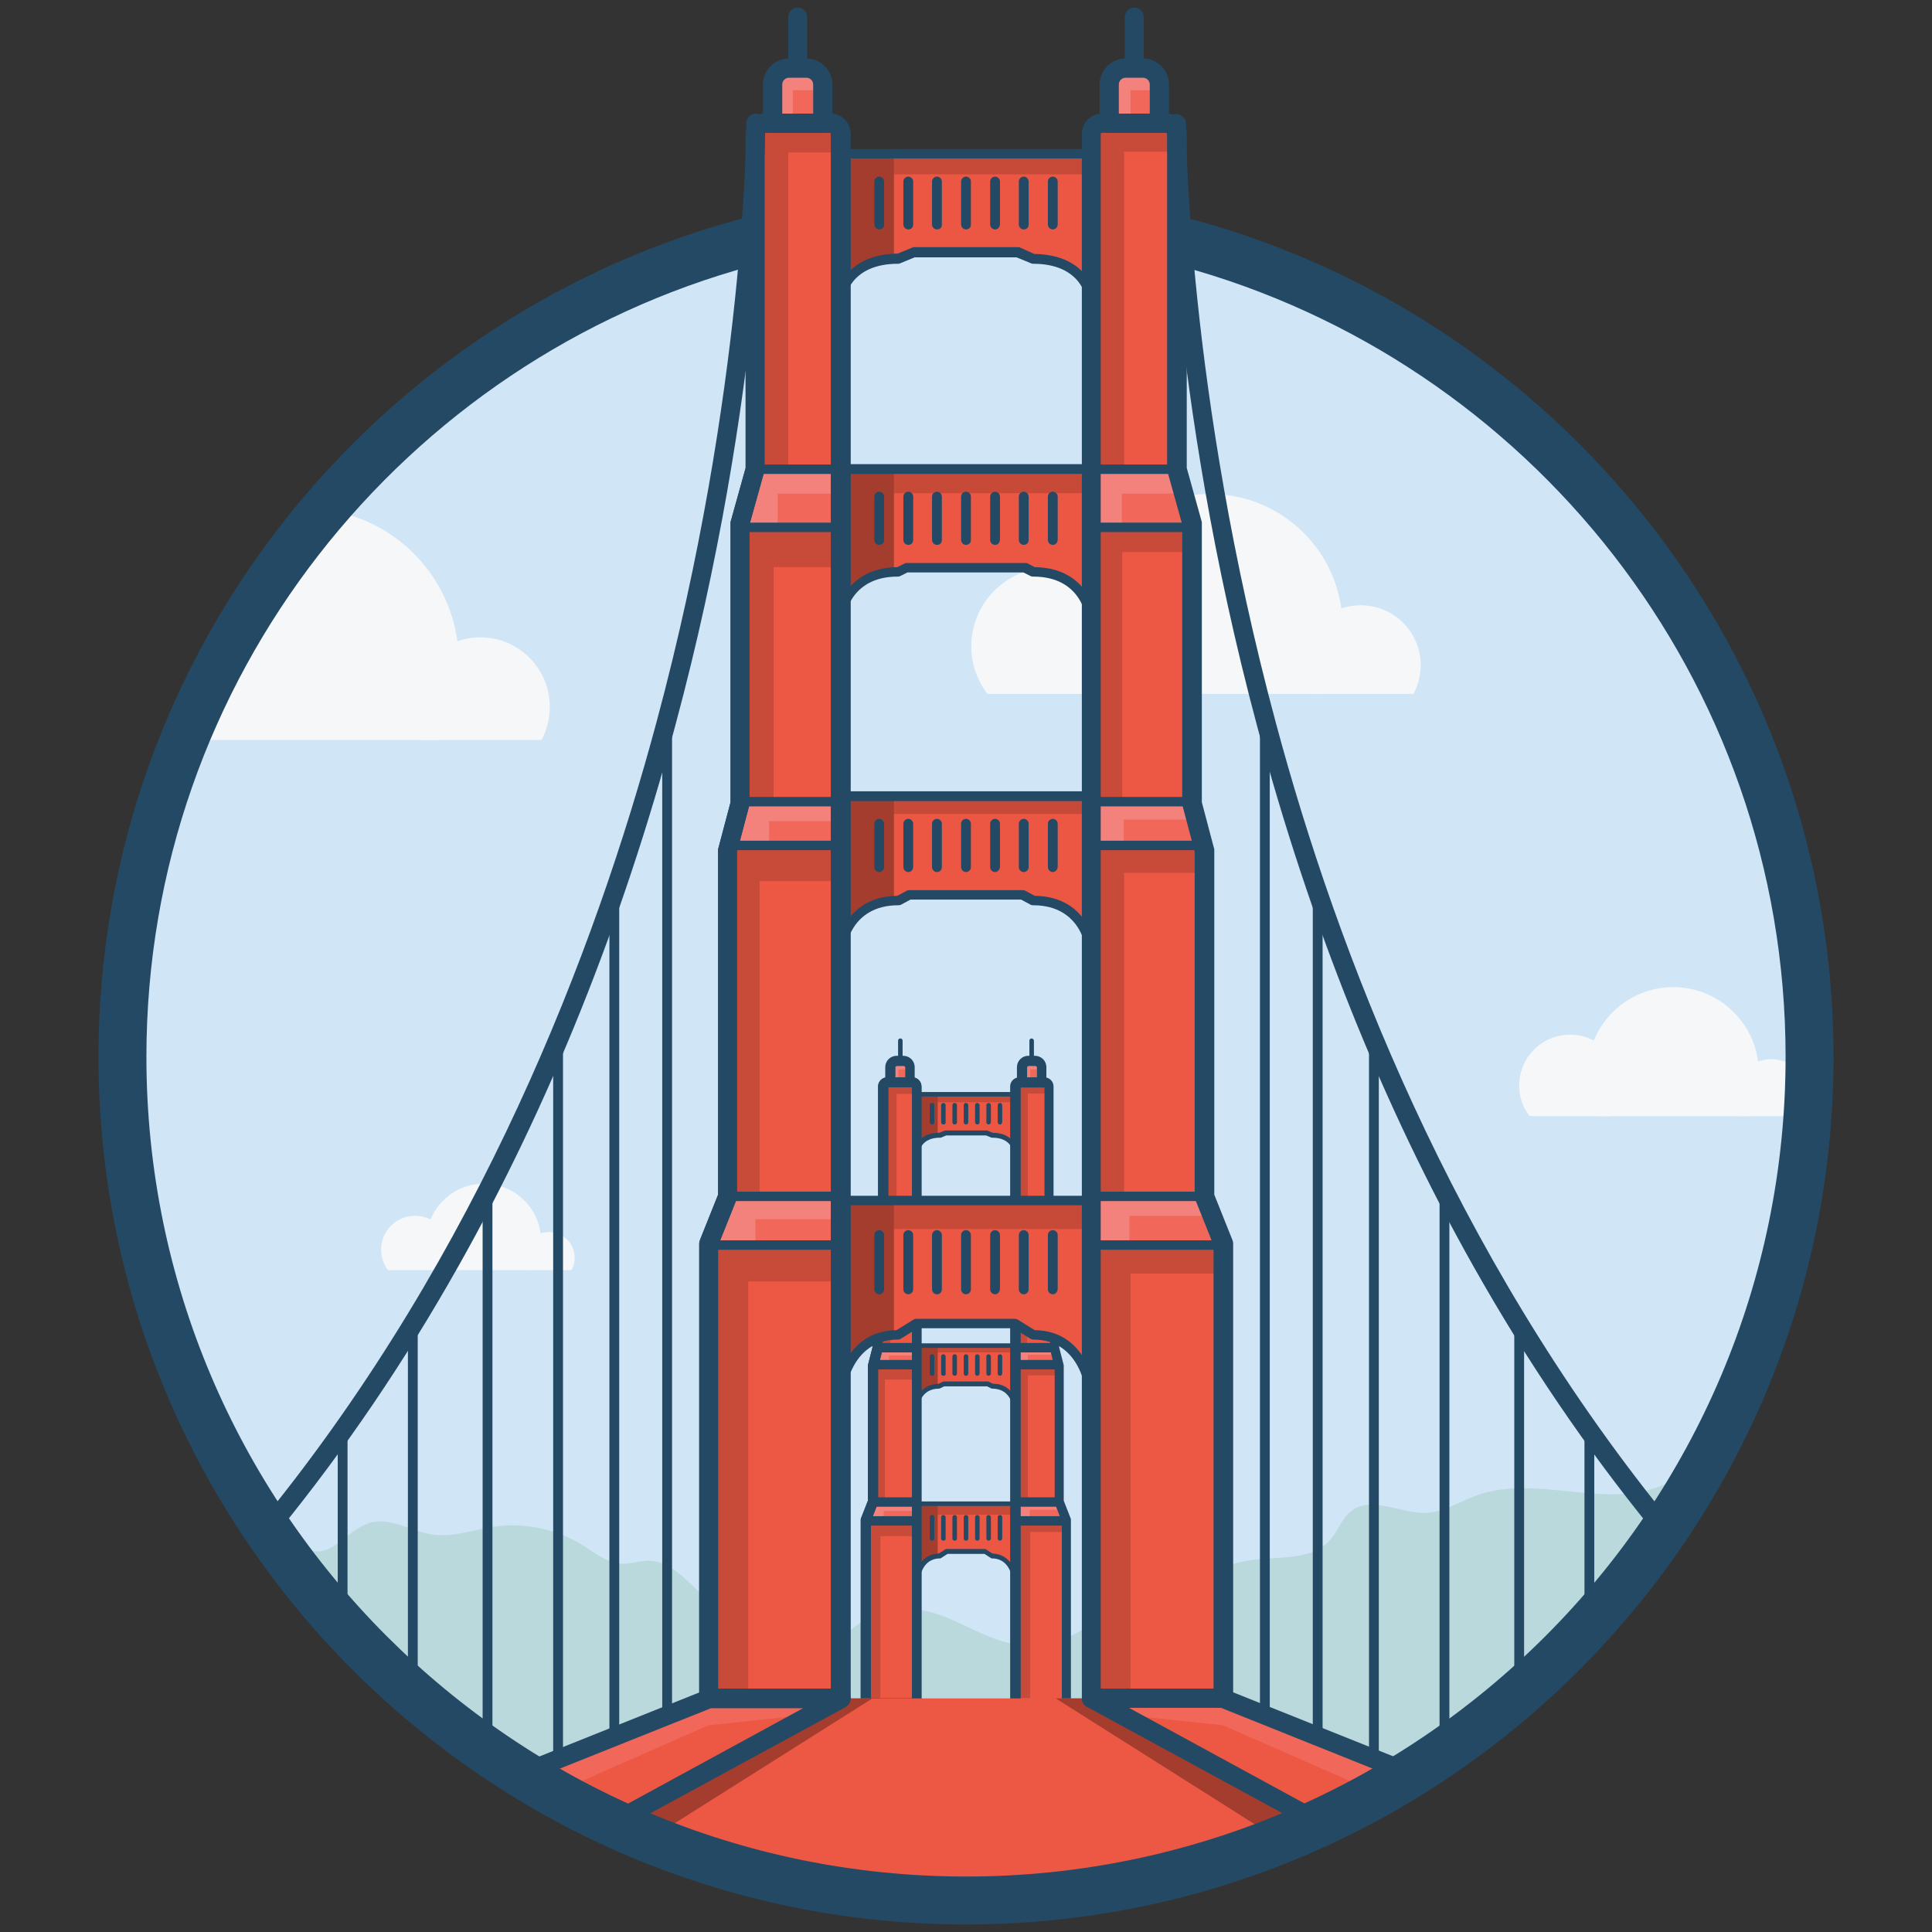 <?xml version="1.0" ?><!DOCTYPE svg  PUBLIC '-//W3C//DTD SVG 1.1//EN'  'http://www.w3.org/Graphics/SVG/1.1/DTD/svg11.dtd'><svg enable-background="new 0 0 512 512" id="Layer_1" version="1.1" viewBox="0 0 512 512" xml:space="preserve" xmlns="http://www.w3.org/2000/svg" xmlns:xlink="http://www.w3.org/1999/xlink"><rect x="0" y="0" width="512" height="512" fill="#333333" stroke="none"/><g><g><g><circle cx="256" cy="280.1" fill="#D0E5F6" r="223.5"/></g></g><g><path d="M46.6,196.1h4.6c3.1-4.1,4.9-9.1,4.9-14.6c0-0.2,0-0.3,0-0.5C53.3,186.2,50.2,191.3,46.6,196.1z" fill="#F5F7F9"/><path d="M82.4,134.8C74.5,144,68.7,156,63,167.6c-4.8,9.9-9.8,19.7-16.3,28.5h69.3c3.6-6.1,5.6-13.1,5.6-20.6    C121.6,153.5,104.2,135.6,82.4,134.8z" fill="#F5F7F9"/><path d="M143.5,196.1c1.4-2.6,2.2-5.6,2.2-8.8c0-10.1-8.2-18.4-18.4-18.4c-10.1,0-18.4,8.2-18.4,18.4    c0,3.2,0.8,6.2,2.2,8.8H143.5z" fill="#F5F7F9"/></g><g><path d="M294.9,183.9c2.7-3.5,4.3-7.9,4.3-12.6c0-11.5-9.3-20.9-20.9-20.9c-11.5,0-20.9,9.3-20.9,20.9    c0,4.7,1.6,9.1,4.3,12.6H294.9z" fill="#F5F7F9"/><path d="M350.9,183.9c3.1-5.2,4.9-11.3,4.9-17.8c0-19.5-15.8-35.2-35.2-35.2c-19.5,0-35.2,15.8-35.2,35.2    c0,6.5,1.8,12.6,4.9,17.8H350.9z" fill="#F5F7F9"/><path d="M374.6,183.9c1.2-2.3,1.9-4.9,1.9-7.6c0-8.8-7.1-15.9-15.9-15.9c-8.8,0-15.9,7.1-15.9,15.9    c0,2.8,0.7,5.4,1.9,7.6H374.6z" fill="#F5F7F9"/></g><g><path d="M426.8,295.8c1.7-2.3,2.8-5.1,2.8-8.1c0-7.4-6-13.5-13.5-13.5s-13.5,6-13.5,13.5c0,3.1,1,5.9,2.8,8.1    H426.8z" fill="#F5F7F9"/><path d="M463,295.8c2-3.4,3.1-7.3,3.1-11.5c0-12.6-10.2-22.7-22.7-22.7s-22.7,10.2-22.7,22.7    c0,4.2,1.1,8.1,3.1,11.5H463z" fill="#F5F7F9"/><path d="M478.3,295.8c0.8-1.5,1.3-3.1,1.3-4.9c0-5.7-4.6-10.2-10.2-10.2c-5.7,0-10.2,4.6-10.2,10.2    c0,1.8,0.5,3.5,1.3,4.9H478.3z" fill="#F5F7F9"/></g><g><path d="M117.2,336.6c1.1-1.5,1.8-3.4,1.8-5.4c0-5-4-9-9-9c-5,0-9,4-9,9c0,2,0.7,3.9,1.8,5.4H117.2z" fill="#F5F7F9"/><path d="M141.3,336.6c1.3-2.3,2.1-4.9,2.1-7.7c0-8.4-6.8-15.2-15.2-15.2s-15.2,6.8-15.2,15.2    c0,2.8,0.8,5.4,2.1,7.7H141.3z" fill="#F5F7F9"/><path d="M151.5,336.6c0.5-1,0.8-2.1,0.8-3.3c0-3.8-3.1-6.8-6.8-6.8c-3.8,0-6.8,3.1-6.8,6.8c0,1.2,0.3,2.3,0.8,3.3    H151.5z" fill="#F5F7F9"/></g><path d="M76.8,407.7c2,1.4,4,3.1,6.4,3.4c5.6,0.7,9.3-5.9,14.7-7.5c5.6-1.7,11.1,2.3,16.9,3.1   c5.4,0.7,10.7-1.3,16-2.1c8.2-1.2,16.8,0.6,23.8,5c3.2,2,6.4,4.7,10.2,4.8c2.4,0.1,4.7-0.8,7.1-0.8c5.4,0.1,9.5,4.6,13.4,8.3   c8.3,8,19,13.5,30.3,15.7c1.2,0.2,2.4,0.4,3.5,0.1c1.8-0.5,2.9-2.1,4.1-3.5c5-5.7,12.9-8.6,20.4-7.6c8.9,1.3,16.4,7.6,25.2,9.1   c9.1,1.5,18.5-2.6,25.1-9.2c1.4-1.4,2.9-3.1,4.8-3.7c3.3-1,6.6,1.3,10,1.5c6.3,0.3,10.6-6.2,16.2-9c8.7-4.3,21.3,0.1,27.7-7.3   c2-2.3,3-5.6,5.4-7.5c5.5-4.3,13.3,0.8,20.2,0.4c4.6-0.3,8.7-3,13.1-4.6c16-5.8,34.9,4.2,50.2-3.1c2.4,3.3,0.3,7.9-2,11.4   c-13.5,20.4-32,36.8-50.2,53.1c-10.7,9.5-21.6,19.2-34.4,25.6c-18.7,9.5-40.2,11.5-61.1,13.4c-12.8,1.1-25.6,2.3-38.3,3.4   c-13.8,1.2-27.8,2.5-41.5,0c-11.9-2.1-23.1-7-34.2-11.9C141.7,470.9,103,450.1,78.3,416L76.8,407.7z" fill="#BAD9DD"/><g><path d="M280.7,398.1v-35.9l-1.3-4.9v-29l-1.6-5.6v-34.8c0-0.6-0.5-1.1-1.1-1.1h-6.7c-0.6,0-1.1,0.5-1.1,1.1v34.8    v33.9v40.7v52.8h8.9h1.6h1.3h1.9v-47.2L280.7,398.1z" fill="#EC5844"/></g><g opacity="0.5"><g><path d="M281.4,399.7h-9v-35.2h8.4v-2.3l-0.6-2.3h-8v-28.6h7.3v-3l-1-3.5h-6.1v-35h5.5v-1.9     c0-0.6-0.5-1.1-1.1-1.1h-6.7c-0.6,0-1.1,0.5-1.1,1.1v162.1h4v-44h9.6v-3.1L281.4,399.7z" fill="#A43D2D"/></g></g><g><path d="M243,290v10.1v0.1v4.9c0,0,0.4-4.2,6-4.2l1.6-0.7h10.8l1.6,0.7c5.6,0,6,4.2,6,4.2v-4.9v-0.1V290H243z" fill="#EB5743"/></g><g><path d="M243,398.5v12.7v7.5c0,0,0.4-6.3,6-6.3l1.9-1.2h10.2l1.9,1.2c5.6,0,6,6.3,6,6.3v-7.5v-12.7H243z" fill="#EB5743"/></g><g><path d="M243,322.7v9.7v0.5v5.3c0,0,0.4-4.9,6-4.9l0.9-0.4h12.2l0.9,0.4c5.6,0,6,4.9,6,4.9v-5.3v-0.5v-9.7H243z" fill="#EB5743"/></g><g><path d="M243,356.6v9.8v0.4v5.9c0,0,0.4-5.3,6-5.3l1.1-0.6h11.7l1.1,0.6c5.6,0,6,5.3,6,5.3v-5.9v-0.4v-9.8H243z" fill="#EB5743"/></g><g opacity="0.5"><g><rect fill="#A43D2D" height="2.1" width="26" x="243" y="290"/></g></g><g opacity="0.5"><g><rect fill="#A43D2D" height="2.9" width="26" x="243" y="398.5"/></g></g><g opacity="0.5"><g><rect fill="#A43D2D" height="2.5" width="26" x="243" y="322.7"/></g></g><g opacity="0.5"><g><rect fill="#A43D2D" height="1.8" width="26" x="243" y="356.6"/></g></g><g><path d="M248.5,290H243v15.1c0,0,0.4-4,5.5-4.2V290z" fill="#A43D2D"/></g><g><path d="M248.5,398.5H243v20.2c0,0,0.4-5.9,5.5-6.3V398.5z" fill="#A43D2D"/></g><g><path d="M248.5,322.7H243v15.6c0,0,0.4-4.6,5.5-4.9V322.7z" fill="#A43D2D"/></g><g><path d="M248.5,356.6H243v16.1c0,0,0.4-5,5.5-5.3V356.6z" fill="#A43D2D"/></g><g><path d="M241.9,286.8h-6.7c-0.6,0-1.1,0.5-1.1,1.1v34.8l-1.6,5.6v29l-1.3,4.9v35.9l-1.9,4.9v47.2h1.9h1.3h1.6h8.9    v-52.8v-40.7v-33.9v-34.8C243,287.3,242.5,286.8,241.9,286.8z" fill="#EC5844"/></g><g opacity="0.5"><g><path d="M243,332.9v-7.5h-5.4v-35.5h5.4v-1.9c0-0.6-0.5-1.1-1.1-1.1h-6.7c-0.6,0-1.1,0.5-1.1,1.1v34.8l-1.6,5.6     v29l-1.3,4.9v35.9l-1.9,4.9v47.2h4v-43.2h9.6v-6.6h-8.4v-34.9h8.4v-6.3h-6.9v-26.3H243z" fill="#A43D2D"/></g></g><g><polygon fill="#F1685A" points="231.3,397.9 231.3,398.1 229.4,402.9 229.4,403.1 243,403.1 243,397.9   "/></g><g><polygon fill="#F1685A" points="234.1,322.4 234.1,322.7 232.6,328.3 232.6,328.8 243,328.8 243,322.4   "/></g><g><polygon fill="#F1685A" points="232.6,357.3 232.6,357.3 231.4,361.9 243,361.9 243,357.3   "/></g><g><polygon fill="#F3827C" points="234.2,400.4 243,400.4 243,397.9 231.3,397.9 231.3,398.1 229.4,402.9 229.4,403.1 234.2,403.1       "/></g><g><polygon fill="#F3827C" points="236.5,325.2 243,325.2 243,322.4 234.1,322.4 234.1,322.7 232.6,328.3 232.6,328.8 236.5,328.8       "/></g><g><polygon fill="#F3827C" points="235.6,359.2 243,359.2 243,357.3 232.6,357.3 232.6,357.3 231.4,361.9 235.6,361.9   "/></g><g><polygon fill="#F1685A" points="277.9,322.7 277.9,322.5 269,322.5 269,328.6 279.4,328.6 279.4,328.3   "/></g><g><polygon fill="#F1685A" points="279.4,357.2 269,357.2 269,361.9 280.6,361.9 279.4,357.3   "/></g><g><polygon fill="#F1685A" points="280.7,398.1 269,398.1 269,403.4 282.6,403.4 282.6,402.9   "/></g><g><polygon fill="#F3827C" points="272.2,325.2 278.6,325.2 277.9,322.7 277.9,322.5 269,322.5 269,328.6 272.2,328.6   "/></g><g><polygon fill="#F3827C" points="272.4,359 279.9,359 279.4,357.3 279.4,357.2 269,357.2 269,361.9 272.4,361.9   "/></g><g><polygon fill="#F3827C" points="272.9,400.1 281.5,400.1 280.7,398.1 269,398.1 269,403.4 272.9,403.4   "/></g><g><g><g><path d="M239.5,281.1h-1.8c-0.9,0-1.7,0.8-1.7,1.7v4h5.3v-4C241.2,281.9,240.4,281.1,239.5,281.1z" fill="#F1685A"/></g></g><g><g><path d="M274.3,281.1h-1.8c-0.9,0-1.7,0.8-1.7,1.7v4h5.3v-4C276.1,281.9,275.3,281.1,274.3,281.1z" fill="#F1685A"/></g></g></g><g><g><g><path d="M238.1,283.4h3.1v-0.6c0-0.9-0.8-1.7-1.7-1.7h-1.8c-0.9,0-1.7,0.8-1.7,1.7v4h2.1V283.4z" fill="#F3827C"/></g></g><g><g><path d="M273,283.4h3v-0.6c0-0.9-0.8-1.7-1.7-1.7h-1.8c-0.9,0-1.7,0.8-1.7,1.7v4h2.2V283.4z" fill="#F3827C"/></g></g></g><g><path d="M238.6,281.7c-0.4,0-0.6-0.3-0.6-0.6v-5.3c0-0.4,0.3-0.6,0.6-0.6c0.4,0,0.6,0.3,0.6,0.6v5.3    C239.2,281.5,238.9,281.7,238.6,281.7z" fill="#244964"/></g><g><path d="M273.4,281.7c-0.4,0-0.6-0.3-0.6-0.6v-5.3c0-0.4,0.3-0.6,0.6-0.6s0.6,0.3,0.6,0.6v5.3    C274.1,281.5,273.8,281.7,273.4,281.7z" fill="#244964"/></g><g><path d="M269,305.7c-0.3,0-0.6-0.2-0.6-0.6c0-0.1-0.5-3.6-5.4-3.6c-0.1,0-0.2,0-0.2,0l-1.5-0.6h-10.5l-1.5,0.6    c-0.1,0-0.2,0-0.2,0c-4.9,0-5.4,3.5-5.4,3.6c0,0.3-0.3,0.6-0.7,0.6c-0.3,0-0.6-0.3-0.6-0.6V290c0-0.4,0.3-0.6,0.6-0.6h26    c0.4,0,0.6,0.3,0.6,0.6v15.1C269.6,305.4,269.4,305.7,269,305.7C269,305.7,269,305.7,269,305.7z M243.6,290.6v11.7    c0.9-1.1,2.5-2.1,5.3-2.1l1.5-0.6c0.1,0,0.2,0,0.2,0h10.8c0.1,0,0.2,0,0.2,0l1.5,0.6c2.7,0,4.3,1,5.2,2.1v-11.7H243.6z" fill="#244964"/></g><g><path d="M243,419.3C243,419.3,243,419.3,243,419.3c-0.4,0-0.6-0.3-0.6-0.6v-20.2c0-0.4,0.3-0.6,0.6-0.6h26    c0.4,0,0.6,0.3,0.6,0.6v20.2c0,0.3-0.3,0.6-0.6,0.6c-0.3,0-0.6-0.2-0.7-0.6c0-0.2-0.5-5.7-5.4-5.7c-0.1,0-0.2,0-0.3-0.1l-1.7-1.1    h-9.8l-1.7,1.1c-0.1,0.1-0.2,0.1-0.3,0.1c-4.9,0-5.4,5.5-5.4,5.7C243.6,419.1,243.3,419.3,243,419.3z M243.6,399.1v15.6    c1-1.6,2.6-2.9,5.2-3l1.7-1.1c0.1-0.1,0.2-0.1,0.3-0.1h10.2c0.1,0,0.2,0,0.3,0.1l1.7,1.1c2.6,0.1,4.2,1.4,5.2,3v-15.6H243.6z" fill="#244964"/></g><g><path d="M269,338.9c-0.3,0-0.6-0.2-0.6-0.6c0-0.2-0.5-4.3-5.4-4.3c-0.1,0-0.2,0-0.3-0.1l-0.7-0.4H250l-0.7,0.4    c-0.1,0-0.2,0.1-0.3,0.1c-4.9,0-5.4,4.2-5.4,4.3c0,0.3-0.3,0.6-0.7,0.6c-0.3,0-0.6-0.3-0.6-0.6v-15.6c0-0.4,0.3-0.6,0.6-0.6h26    c0.4,0,0.6,0.3,0.6,0.6v15.6C269.6,338.6,269.4,338.9,269,338.9C269,338.9,269,338.9,269,338.9z M243.6,323.3v11.8    c0.9-1.2,2.5-2.4,5.2-2.4l0.7-0.4c0.1,0,0.2-0.1,0.3-0.1h12.2c0.1,0,0.2,0,0.3,0.1l0.7,0.4c2.7,0,4.3,1.2,5.2,2.4v-11.8H243.6z" fill="#244964"/></g><g><path d="M243,373.3C243,373.3,243,373.3,243,373.3c-0.4,0-0.6-0.3-0.6-0.6v-16.1c0-0.4,0.3-0.6,0.6-0.6h26    c0.4,0,0.6,0.3,0.6,0.6v16.1c0,0.3-0.3,0.6-0.6,0.6c-0.4,0-0.6-0.2-0.7-0.6c0-0.2-0.5-4.7-5.4-4.7c-0.1,0-0.2,0-0.3-0.1l-1-0.5    h-11.4l-1,0.5c-0.1,0-0.2,0.1-0.3,0.1c-4.9,0-5.4,4.5-5.4,4.7C243.6,373.1,243.3,373.3,243,373.3z M243.6,357.2v12.1    c0.9-1.3,2.5-2.5,5.2-2.6l1-0.5c0.1,0,0.2-0.1,0.3-0.1h11.7c0.1,0,0.2,0,0.3,0.1l1,0.5c2.7,0,4.3,1.2,5.2,2.6v-12.1H243.6z" fill="#244964"/></g><g><g><path d="M243,451.3h-13.6c-0.7,0-1.3-0.6-1.3-1.3v-47.2c0-0.2,0-0.3,0.1-0.5l1.8-4.6v-35.6c0-0.1,0-0.2,0-0.3     l1.2-4.7v-28.9c0-0.1,0-0.2,0-0.3l1.5-5.4v-34.6c0-1.3,1.1-2.4,2.4-2.4h6.7c1.3,0,2.4,1.1,2.4,2.4v162.1     C244.3,450.8,243.7,451.3,243,451.3z M230.6,450.1h11.1v-162h-6.3v34.6c0,0.1,0,0.2,0,0.3l-1.5,5.4v28.9c0,0.1,0,0.2,0,0.3     l-1.2,4.7v35.7c0,0.2,0,0.3-0.1,0.5l-1.8,4.6V450.1z" fill="#244964"/></g><g><path d="M282.6,451.3H269c-0.7,0-1.3-0.6-1.3-1.3V287.9c0-1.3,1.1-2.4,2.4-2.4h6.7c1.3,0,2.4,1.1,2.4,2.4v34.6     l1.5,5.4c0,0.1,0,0.2,0,0.3v28.9l1.2,4.7c0,0.1,0,0.2,0,0.3v35.6l1.8,4.6c0.1,0.2,0.1,0.3,0.1,0.5v47.2     C283.9,450.8,283.3,451.3,282.6,451.3z M270.3,450.1h11.1v-46.9l-1.8-4.6c-0.1-0.2-0.1-0.3-0.1-0.5v-35.7l-1.2-4.7     c0-0.1,0-0.2,0-0.3v-28.9l-1.5-5.4c0-0.1,0-0.2,0-0.3v-34.6h-6.3V450.1z" fill="#244964"/></g></g><g><path d="M243,451.3h-13.6c-0.7,0-1.3-0.6-1.3-1.3v-47.2c0-0.2,0-0.3,0.1-0.5l1.8-4.6v-35.6c0-0.1,0-0.2,0-0.3    l1.2-4.7v-28.9c0-0.1,0-0.2,0-0.3l1.5-5.4v-34.6c0-1.3,1.1-2.4,2.4-2.4h6.7c1.3,0,2.4,1.1,2.4,2.4v162.1    C244.3,450.8,243.7,451.3,243,451.3z M230.6,450.1h11.1v-162h-6.3v34.6c0,0.1,0,0.2,0,0.3l-1.5,5.4v28.9c0,0.1,0,0.2,0,0.3    l-1.2,4.7v35.7c0,0.2,0,0.3-0.1,0.5l-1.8,4.6V450.1z" fill="#244964"/></g><g><g><path d="M241.2,288.1h-5.3c-0.7,0-1.3-0.6-1.3-1.3v-4c0-1.6,1.3-3,3-3h1.8c1.6,0,3,1.3,3,3v4     C242.5,287.5,241.9,288.1,241.2,288.1z M237.2,285.6h2.7v-2.7c0-0.2-0.2-0.4-0.4-0.4h-1.8c-0.2,0-0.4,0.2-0.4,0.4V285.6z" fill="#244964"/></g><g><path d="M276.1,288.1h-5.3c-0.7,0-1.3-0.6-1.3-1.3v-4c0-1.6,1.3-3,3-3h1.8c1.6,0,3,1.3,3,3v4     C277.3,287.5,276.8,288.1,276.1,288.1z M272.1,285.6h2.7v-2.7c0-0.2-0.2-0.4-0.4-0.4h-1.8c-0.2,0-0.4,0.2-0.4,0.4V285.6z" fill="#244964"/></g></g><g><g><path d="M247,298c-0.4,0-0.6-0.3-0.6-0.6v-4.5c0-0.4,0.3-0.6,0.6-0.6c0.4,0,0.6,0.3,0.6,0.6v4.5     C247.7,297.7,247.4,298,247,298z" fill="#244964"/></g><g><path d="M250,298c-0.4,0-0.6-0.3-0.6-0.6v-4.5c0-0.4,0.3-0.6,0.6-0.6c0.4,0,0.6,0.3,0.6,0.6v4.5     C250.7,297.7,250.4,298,250,298z" fill="#244964"/></g><g><path d="M253,298c-0.4,0-0.6-0.3-0.6-0.6v-4.5c0-0.4,0.3-0.6,0.6-0.6c0.4,0,0.6,0.3,0.6,0.6v4.5     C253.6,297.7,253.4,298,253,298z" fill="#244964"/></g><g><path d="M256,298c-0.4,0-0.6-0.3-0.6-0.6v-4.5c0-0.4,0.3-0.6,0.6-0.6c0.4,0,0.6,0.3,0.6,0.6v4.5     C256.6,297.7,256.4,298,256,298z" fill="#244964"/></g><g><path d="M259,298c-0.4,0-0.6-0.3-0.6-0.6v-4.5c0-0.4,0.3-0.6,0.6-0.6s0.6,0.3,0.6,0.6v4.5     C259.6,297.7,259.3,298,259,298z" fill="#244964"/></g><g><path d="M262,298c-0.4,0-0.6-0.3-0.6-0.6v-4.5c0-0.4,0.3-0.6,0.6-0.6s0.6,0.3,0.6,0.6v4.5     C262.6,297.7,262.3,298,262,298z" fill="#244964"/></g><g><path d="M265,298c-0.4,0-0.6-0.3-0.6-0.6v-4.5c0-0.4,0.3-0.6,0.6-0.6c0.4,0,0.6,0.3,0.6,0.6v4.5     C265.6,297.7,265.3,298,265,298z" fill="#244964"/></g><g><path d="M247,330.7c-0.4,0-0.6-0.3-0.6-0.6v-4.5c0-0.4,0.3-0.6,0.6-0.6c0.4,0,0.6,0.3,0.6,0.6v4.5     C247.7,330.4,247.4,330.7,247,330.7z" fill="#244964"/></g><g><path d="M250,330.7c-0.4,0-0.6-0.3-0.6-0.6v-4.5c0-0.4,0.3-0.6,0.6-0.6c0.4,0,0.6,0.3,0.6,0.6v4.5     C250.7,330.4,250.4,330.7,250,330.7z" fill="#244964"/></g><g><path d="M253,330.7c-0.4,0-0.6-0.3-0.6-0.6v-4.5c0-0.4,0.3-0.6,0.6-0.6c0.4,0,0.6,0.3,0.6,0.6v4.5     C253.6,330.4,253.4,330.7,253,330.7z" fill="#244964"/></g><g><path d="M256,330.7c-0.4,0-0.6-0.3-0.6-0.6v-4.5c0-0.4,0.3-0.6,0.6-0.6c0.4,0,0.6,0.3,0.6,0.6v4.5     C256.6,330.4,256.4,330.7,256,330.7z" fill="#244964"/></g><g><path d="M259,330.7c-0.4,0-0.6-0.3-0.6-0.6v-4.5c0-0.4,0.3-0.6,0.6-0.6s0.6,0.3,0.6,0.6v4.5     C259.6,330.4,259.3,330.7,259,330.7z" fill="#244964"/></g><g><path d="M262,330.7c-0.4,0-0.6-0.3-0.6-0.6v-4.5c0-0.4,0.3-0.6,0.6-0.6s0.6,0.3,0.6,0.6v4.5     C262.6,330.4,262.3,330.7,262,330.7z" fill="#244964"/></g><g><path d="M265,330.7c-0.4,0-0.6-0.3-0.6-0.6v-4.5c0-0.4,0.3-0.6,0.6-0.6c0.4,0,0.6,0.3,0.6,0.6v4.5     C265.6,330.4,265.3,330.7,265,330.7z" fill="#244964"/></g><g><path d="M247,364.6c-0.4,0-0.6-0.3-0.6-0.6v-4.5c0-0.4,0.3-0.6,0.6-0.6c0.4,0,0.6,0.3,0.6,0.6v4.5     C247.7,364.3,247.4,364.6,247,364.6z" fill="#244964"/></g><g><path d="M250,364.6c-0.4,0-0.6-0.3-0.6-0.6v-4.5c0-0.4,0.3-0.6,0.6-0.6c0.4,0,0.6,0.3,0.6,0.6v4.5     C250.7,364.3,250.4,364.6,250,364.6z" fill="#244964"/></g><g><path d="M253,364.6c-0.4,0-0.6-0.3-0.6-0.6v-4.5c0-0.4,0.3-0.6,0.6-0.6c0.4,0,0.6,0.3,0.6,0.6v4.5     C253.6,364.3,253.4,364.6,253,364.6z" fill="#244964"/></g><g><path d="M256,364.6c-0.4,0-0.6-0.3-0.6-0.6v-4.5c0-0.4,0.3-0.6,0.6-0.6c0.4,0,0.6,0.3,0.6,0.6v4.5     C256.6,364.3,256.4,364.6,256,364.6z" fill="#244964"/></g><g><path d="M259,364.6c-0.4,0-0.6-0.3-0.6-0.6v-4.5c0-0.4,0.3-0.6,0.6-0.6s0.6,0.3,0.6,0.6v4.5     C259.6,364.3,259.3,364.6,259,364.6z" fill="#244964"/></g><g><path d="M262,364.6c-0.4,0-0.6-0.3-0.6-0.6v-4.5c0-0.4,0.3-0.6,0.6-0.6s0.6,0.3,0.6,0.6v4.5     C262.6,364.3,262.3,364.6,262,364.6z" fill="#244964"/></g><g><path d="M265,364.6c-0.4,0-0.6-0.3-0.6-0.6v-4.5c0-0.4,0.3-0.6,0.6-0.6c0.4,0,0.6,0.3,0.6,0.6v4.5     C265.6,364.3,265.3,364.6,265,364.6z" fill="#244964"/></g><g><path d="M247,408.3c-0.4,0-0.6-0.3-0.6-0.6v-5.6c0-0.4,0.3-0.6,0.6-0.6c0.4,0,0.6,0.3,0.6,0.6v5.6     C247.7,408,247.4,408.3,247,408.3z" fill="#244964"/></g><g><path d="M250,408.3c-0.4,0-0.6-0.3-0.6-0.6v-5.6c0-0.4,0.3-0.6,0.6-0.6c0.4,0,0.6,0.3,0.6,0.6v5.6     C250.7,408,250.4,408.3,250,408.3z" fill="#244964"/></g><g><path d="M253,408.3c-0.4,0-0.6-0.3-0.6-0.6v-5.6c0-0.4,0.3-0.6,0.6-0.6c0.4,0,0.6,0.3,0.6,0.6v5.6     C253.6,408,253.4,408.3,253,408.3z" fill="#244964"/></g><g><path d="M256,408.3c-0.4,0-0.6-0.3-0.6-0.6v-5.6c0-0.4,0.3-0.6,0.6-0.6c0.4,0,0.6,0.3,0.6,0.6v5.6     C256.6,408,256.4,408.3,256,408.3z" fill="#244964"/></g><g><path d="M259,408.3c-0.4,0-0.6-0.3-0.6-0.6v-5.6c0-0.4,0.3-0.6,0.6-0.6s0.6,0.3,0.6,0.6v5.6     C259.6,408,259.3,408.3,259,408.3z" fill="#244964"/></g><g><path d="M262,408.3c-0.4,0-0.6-0.3-0.6-0.6v-5.6c0-0.4,0.3-0.6,0.6-0.6s0.6,0.3,0.6,0.6v5.6     C262.6,408,262.3,408.3,262,408.3z" fill="#244964"/></g><g><path d="M265,408.3c-0.4,0-0.6-0.3-0.6-0.6v-5.6c0-0.4,0.3-0.6,0.6-0.6c0.4,0,0.6,0.3,0.6,0.6v5.6     C265.6,408,265.3,408.3,265,408.3z" fill="#244964"/></g></g><g><g><rect fill="#244964" height="2.5" width="11.7" x="231.3" y="396.8"/></g><g><rect fill="#244964" height="2.5" width="11.7" x="231.3" y="360.4"/></g><g><rect fill="#244964" height="2.5" width="10.4" x="232.6" y="355.9"/></g><g><rect fill="#244964" height="2.5" width="10.4" x="232.6" y="327.5"/></g><g><rect fill="#244964" height="2.5" width="8.9" x="234.1" y="321.4"/></g><g><rect fill="#244964" height="2.5" width="13.6" x="229.4" y="401.8"/></g></g><g><g><rect fill="#244964" height="2.5" width="11.7" x="269" y="396.8"/></g><g><rect fill="#244964" height="2.5" width="11.7" x="269" y="360.4"/></g><g><rect fill="#244964" height="2.5" width="10.4" x="269" y="355.9"/></g><g><rect fill="#244964" height="2.5" width="10.4" x="269" y="327.5"/></g><g><rect fill="#244964" height="2.5" width="8.9" x="269" y="321.4"/></g><g><rect fill="#244964" height="2.5" width="13.6" x="269" y="401.8"/></g></g><g><path d="M319.2,317.1v-91.7l-3.3-12.4v-74.3l-4-14.3V35.5c0-1.6-1.3-2.8-2.8-2.8h-17c-1.6,0-2.8,1.3-2.8,2.8v88.9    V211v104.1v134.9h22.6h4h3.3h4.9V329.5L319.2,317.1z" fill="#EC5844"/></g><g opacity="0.5"><g><path d="M320.9,321.3h-23v-90h21.4v-6l-1.5-5.8h-20.4v-73.2h18.6v-7.7l-2.5-9h-15.6V40.2h14.1v-4.7     c0-1.6-1.3-2.8-2.8-2.8h-17c-1.6,0-2.8,1.3-2.8,2.8v414.6h10.2V337.5h24.6v-8L320.9,321.3z" fill="#A43D2D"/></g></g><g><path d="M207.9,498.5c29.4,5.6,62.1,9.2,91.2,2.4c14.3-3.3,28.5-7.7,42.1-13c3.1-1.2,6.4-2.6,9.8-4.1l-61.7-33.7    h-66.5l-63.4,34.7C174.7,491.3,191.4,495.3,207.9,498.5z" fill="#EC5844"/></g><g><path d="M169.9,488.8l61.3-38.7h-8.5l-63.6,34.6C162.7,486.2,166.3,487.6,169.9,488.8z" fill="#A43D2D"/></g><g><path d="M341.2,487.9c3-1.2,6.2-2.5,9.4-3.9l-62.3-33.9h-8.5l60.4,38.2C340.6,488.1,340.9,488,341.2,487.9z" fill="#A43D2D"/></g><g><path d="M222.8,40.8v25.8v0.3v12.4c0,0,1.1-10.7,15.4-10.7l4.1-1.7h27.5l4.1,1.7c14.3,0,15.4,10.7,15.4,10.7V66.9    v-0.3V40.8H222.8z" fill="#EB5743"/></g><g><path d="M222.8,318.2v32.6v19.1c0,0,1.1-16.1,15.4-16.1l4.8-3H269l4.8,3c14.3,0,15.4,16.1,15.4,16.1v-19.1v-32.6    H222.8z" fill="#EB5743"/></g><g><path d="M222.8,124.3v24.9v1.3v13.7c0,0,1.1-12.6,15.4-12.6l2.2-1.1h31.3l2.2,1.1c14.3,0,15.4,12.6,15.4,12.6    v-13.7v-1.3v-24.9H222.8z" fill="#EB5743"/></g><g><path d="M222.8,211v25.1v1v15c0,0,1.1-13.5,15.4-13.5l2.9-1.5H271l2.9,1.5c14.3,0,15.4,13.5,15.4,13.5v-15v-1V211    H222.8z" fill="#EB5743"/></g><g opacity="0.5"><g><rect fill="#A43D2D" height="5.4" width="66.5" x="222.8" y="40.8"/></g></g><g opacity="0.5"><g><rect fill="#A43D2D" height="7.5" width="66.5" x="222.8" y="318.2"/></g></g><g opacity="0.5"><g><rect fill="#A43D2D" height="6.4" width="66.5" x="222.8" y="124.3"/></g></g><g opacity="0.5"><g><rect fill="#A43D2D" height="4.7" width="66.5" x="222.8" y="211"/></g></g><g><path d="M236.9,40.8h-14.1v38.6c0,0,1-10.1,14.1-10.7V40.8z" fill="#A43D2D"/></g><g><path d="M236.9,318.2h-14.1v51.6c0,0,1-15.1,14.1-16V318.2z" fill="#A43D2D"/></g><g><path d="M236.9,124.3h-14.1v39.8c0,0,1-11.8,14.1-12.5V124.3z" fill="#A43D2D"/></g><g><path d="M236.9,211h-14.1v41.1c0,0,1-12.7,14.1-13.5V211z" fill="#A43D2D"/></g><g><path d="M219.9,32.7h-17c-1.6,0-2.8,1.3-2.8,2.8v88.9l-4,14.3v74.3l-3.3,12.4v91.7l-4.9,12.4v120.6h4.9h3.3h4h22.6    V315.2V211v-86.7V35.5C222.8,33.9,221.5,32.7,219.9,32.7z" fill="#EC5844"/></g><g opacity="0.5"><g><path d="M222.8,150.3v-19.1h-13.9V40.4h13.9v-4.9c0-1.6-1.3-2.8-2.8-2.8h-17c-1.6,0-2.8,1.3-2.8,2.8v88.9l-4,14.3     v74.3l-3.3,12.4v91.7l-4.9,12.4v120.6h10.3V339.6h24.6v-16.8h-21.6v-89.3h21.6v-16H205v-67.2H222.8z" fill="#A43D2D"/></g></g><g><polygon fill="#F1685A" points="192.8,316.6 192.8,317.1 187.9,329.5 187.9,330 222.8,330 222.8,316.6   "/></g><g><polygon fill="#F1685A" points="200.1,123.7 200.1,124.3 196.1,138.7 196.1,139.9 222.8,139.9 222.8,123.7   "/></g><g><polygon fill="#F1685A" points="196.1,212.9 196.1,212.9 193.1,224.5 222.8,224.5 222.8,212.9   "/></g><g><polygon fill="#F3827C" points="200.2,323.1 222.8,323.1 222.8,316.6 192.8,316.6 192.8,317.1 187.9,329.5 187.9,330 200.2,330       "/></g><g><polygon fill="#F3827C" points="206.1,130.8 222.8,130.8 222.8,123.7 200.1,123.7 200.1,124.3 196.1,138.7 196.1,139.9     206.1,139.9   "/></g><g><polygon fill="#F3827C" points="203.8,217.6 222.8,217.6 222.8,212.9 196.1,212.9 196.1,212.9 193.1,224.5 203.8,224.5   "/></g><g><polygon fill="#F1685A" points="311.9,124.3 311.9,123.9 289.2,123.9 289.2,139.5 315.9,139.5 315.9,138.7   "/></g><g><polygon fill="#F1685A" points="315.9,212.6 289.2,212.6 289.2,224.5 319,224.5 315.9,212.9   "/></g><g><polygon fill="#F1685A" points="319.3,317.3 289.2,317.3 289.2,330.8 324.1,330.8 324.1,329.5   "/></g><g><polygon fill="#F3827C" points="297.3,130.8 313.7,130.8 311.9,124.3 311.9,123.9 289.2,123.9 289.2,139.5 297.3,139.5   "/></g><g><polygon fill="#F3827C" points="297.8,217.2 317,217.2 315.9,212.9 315.9,212.6 289.2,212.6 289.2,224.5 297.8,224.5   "/></g><g><polygon fill="#F3827C" points="299.3,322.2 321.2,322.2 319.3,317.3 289.2,317.3 289.2,330.8 299.3,330.8   "/></g><g><g><g><path d="M213.7,18h-4.6c-2.4,0-4.4,2-4.4,4.4v10.3h13.4V22.4C218.1,19.9,216.2,18,213.7,18z" fill="#F1685A"/></g></g><g><g><path d="M302.9,18h-4.6c-2.4,0-4.4,2-4.4,4.4v10.3h13.4V22.4C307.3,19.9,305.3,18,302.9,18z" fill="#F1685A"/></g></g></g><g><g><g><path d="M210.1,23.9h8v-1.5c0-2.4-2-4.4-4.4-4.4h-4.6c-2.4,0-4.4,2-4.4,4.4v10.3h5.4V23.9z" fill="#F3827C"/></g></g><g><g><path d="M299.6,23.9h7.7v-1.5c0-2.4-2-4.4-4.4-4.4h-4.6c-2.4,0-4.4,2-4.4,4.4v10.3h5.7V23.9z" fill="#F3827C"/></g></g></g><g><g><path d="M211.4,20.5c-1.4,0-2.5-1.1-2.5-2.5V4.5c0-1.4,1.1-2.5,2.5-2.5c1.4,0,2.5,1.1,2.5,2.5V18     C214,19.4,212.8,20.5,211.4,20.5z" fill="#244964"/></g><g><path d="M300.6,20.5c-1.4,0-2.5-1.1-2.5-2.5V4.5c0-1.4,1.1-2.5,2.5-2.5c1.4,0,2.5,1.1,2.5,2.5V18     C303.1,19.4,302,20.5,300.6,20.5z" fill="#244964"/></g><g><path d="M289.2,80.6c-0.6,0-1.2-0.5-1.3-1.1c0-0.4-1.2-9.6-14.1-9.6c-0.2,0-0.3,0-0.5-0.1l-3.9-1.6h-27l-3.9,1.6     c-0.2,0.1-0.3,0.1-0.5,0.1c-12.9,0-14.1,9.2-14.1,9.6c-0.1,0.7-0.7,1.2-1.3,1.1c-0.7,0-1.2-0.6-1.2-1.3V40.8     c0-0.7,0.6-1.3,1.3-1.3h66.5c0.7,0,1.3,0.6,1.3,1.3v38.6C290.5,80,290,80.6,289.2,80.6C289.3,80.6,289.3,80.6,289.2,80.6z      M274.1,67.3c7.5,0.1,11.6,3,13.9,6V42h-64v31.2c2.2-2.9,6.3-5.9,13.9-6l3.9-1.6c0.2-0.1,0.3-0.1,0.5-0.1h27.5     c0.2,0,0.3,0,0.5,0.1L274.1,67.3z" fill="#244964"/></g><g><path d="M289.2,371.1c-0.7,0-1.2-0.5-1.3-1.2c0-0.6-1.2-14.9-14.1-14.9c-0.2,0-0.5-0.1-0.7-0.2l-4.5-2.8h-25.4     l-4.5,2.8c-0.2,0.1-0.4,0.2-0.7,0.2c-12.9,0-14.1,14.3-14.1,14.9c0,0.7-0.6,1.2-1.3,1.2c-0.7,0-1.2-0.6-1.2-1.3v-51.6     c0-0.7,0.6-1.3,1.3-1.3h66.5c0.7,0,1.3,0.6,1.3,1.3v51.6C290.5,370.5,290,371.1,289.2,371.1C289.3,371.1,289.3,371.1,289.2,371.1     z M274.2,352.5c7.5,0.1,11.5,4.4,13.7,8.6v-41.7h-64v41.7c2.2-4.3,6.3-8.5,13.7-8.6l4.5-2.8c0.2-0.1,0.4-0.2,0.7-0.2H269     c0.2,0,0.5,0.1,0.7,0.2L274.2,352.5z" fill="#244964"/></g><g><path d="M289.2,165.4c-0.7,0-1.2-0.5-1.3-1.2c0-0.5-1.2-11.4-14.1-11.4c-0.2,0-0.4,0-0.6-0.1l-2-1h-30.7l-2,1     c-0.2,0.1-0.4,0.1-0.6,0.1c-12.9,0-14.1,11-14.1,11.4c-0.1,0.7-0.6,1.2-1.3,1.2c-0.7,0-1.2-0.6-1.2-1.3v-39.8     c0-0.7,0.6-1.3,1.3-1.3h66.5c0.7,0,1.3,0.6,1.3,1.3v39.8C290.5,164.8,290,165.4,289.2,165.4C289.3,165.4,289.3,165.4,289.2,165.4     z M274.2,150.3c7.5,0.1,11.6,3.5,13.8,6.9v-31.6h-64v31.6c2.2-3.4,6.3-6.8,13.8-6.9l2-1c0.2-0.1,0.4-0.1,0.6-0.1h31.3     c0.2,0,0.4,0,0.6,0.1L274.2,150.3z" fill="#244964"/></g><g><path d="M289.2,253.4c-0.7,0-1.2-0.5-1.3-1.2c0-0.5-1.2-12.3-14.1-12.3c-0.2,0-0.4,0-0.6-0.1l-2.6-1.4h-29.3     l-2.6,1.4c-0.2,0.1-0.4,0.1-0.6,0.1c-13,0-14.1,11.8-14.1,12.3c-0.1,0.7-0.6,1.2-1.3,1.2c-0.7,0-1.2-0.6-1.2-1.3V211     c0-0.7,0.6-1.3,1.3-1.3h66.5c0.7,0,1.3,0.6,1.3,1.3v41.1C290.5,252.8,290,253.4,289.2,253.4C289.3,253.4,289.3,253.4,289.2,253.4     z M274.2,237.4c7.5,0.1,11.6,3.7,13.8,7.4v-32.5h-64v32.5c2.2-3.6,6.3-7.3,13.8-7.4l2.6-1.4c0.2-0.1,0.4-0.1,0.6-0.1H271     c0.2,0,0.4,0,0.6,0.1L274.2,237.4z" fill="#244964"/></g><g><g><path d="M222.7,452.6h-34.9c-1.4,0-2.5-1.1-2.5-2.5V329.5c0-0.3,0.1-0.6,0.2-0.9l4.8-12v-91.2      c0-0.2,0-0.4,0.1-0.7l3.2-12.1v-73.9c0-0.2,0-0.5,0.1-0.7l3.9-14V35.5c0-3,2.4-5.4,5.4-5.4h17c3,0,5.4,2.4,5.4,5.4v414.6      C225.3,451.5,224.2,452.6,222.7,452.6z M190.4,447.5h29.8V35.5c0-0.1-0.1-0.3-0.3-0.3h-17c-0.1,0-0.3,0.1-0.3,0.3v88.9      c0,0.2,0,0.5-0.1,0.7l-3.9,14v73.9c0,0.2,0,0.4-0.1,0.7l-3.2,12.1v91.4c0,0.3-0.1,0.6-0.2,0.9l-4.8,12V447.5z" fill="#244964"/></g><g><path d="M324.1,452.6h-34.9c-1.4,0-2.5-1.1-2.5-2.5V35.5c0-3,2.4-5.4,5.4-5.4h17c3,0,5.4,2.4,5.4,5.4V124l3.9,14      c0.1,0.2,0.1,0.5,0.1,0.7v73.9l3.2,12.1c0.1,0.2,0.1,0.4,0.1,0.7v91.2l4.8,12c0.1,0.3,0.2,0.6,0.2,0.9v120.6      C326.7,451.5,325.5,452.6,324.1,452.6z M291.8,447.5h29.8V330l-4.8-12c-0.1-0.3-0.2-0.6-0.2-0.9v-91.4l-3.2-12.1      c-0.1-0.2-0.1-0.4-0.1-0.7V139l-3.9-14c-0.1-0.2-0.1-0.5-0.1-0.7V35.5c0-0.1-0.1-0.3-0.3-0.3h-17c-0.1,0-0.3,0.1-0.3,0.3V447.5z      " fill="#244964"/></g></g><g><path d="M222.7,452.6h-34.9c-1.4,0-2.5-1.1-2.5-2.5V329.5c0-0.3,0.1-0.6,0.2-0.9l4.8-12v-91.2     c0-0.2,0-0.4,0.1-0.7l3.2-12.1v-73.9c0-0.2,0-0.5,0.1-0.7l3.9-14V35.5c0-3,2.4-5.4,5.4-5.4h17c3,0,5.4,2.4,5.4,5.4v414.6     C225.3,451.5,224.2,452.6,222.7,452.6z M190.4,447.5h29.8V35.5c0-0.1-0.1-0.3-0.3-0.3h-17c-0.1,0-0.3,0.1-0.3,0.3v88.9     c0,0.2,0,0.5-0.1,0.7l-3.9,14v73.9c0,0.2,0,0.4-0.1,0.7l-3.2,12.1v91.4c0,0.3-0.1,0.6-0.2,0.9l-4.8,12V447.5z" fill="#244964"/></g><g><g><path d="M218.1,35.2h-13.4c-1.4,0-2.5-1.1-2.5-2.5V22.4c0-3.8,3.1-6.9,6.9-6.9h4.6c3.8,0,6.9,3.1,6.9,6.9v10.3      C220.7,34.1,219.5,35.2,218.1,35.2z M207.2,30.1h8.3v-7.7c0-1-0.8-1.8-1.8-1.8h-4.6c-1,0-1.8,0.8-1.8,1.8V30.1z" fill="#244964"/></g><g><path d="M307.3,35.2h-13.4c-1.4,0-2.5-1.1-2.5-2.5V22.4c0-3.8,3.1-6.9,6.9-6.9h4.6c3.8,0,6.9,3.1,6.9,6.9v10.3      C309.8,34.1,308.7,35.2,307.3,35.2z M296.4,30.1h8.3v-7.7c0-1-0.8-1.8-1.8-1.8h-4.6c-1,0-1.8,0.8-1.8,1.8V30.1z" fill="#244964"/></g></g><g><g><path d="M233,60.8c-0.7,0-1.3-0.6-1.3-1.3V48.1c0-0.7,0.6-1.3,1.3-1.3c0.7,0,1.3,0.6,1.3,1.3v11.5      C234.3,60.3,233.7,60.8,233,60.8z" fill="#244964"/></g><g><path d="M240.7,60.8c-0.7,0-1.3-0.6-1.3-1.3V48.1c0-0.7,0.6-1.3,1.3-1.3c0.7,0,1.3,0.6,1.3,1.3v11.5      C242,60.3,241.4,60.8,240.7,60.8z" fill="#244964"/></g><g><path d="M248.3,60.8c-0.7,0-1.3-0.6-1.3-1.3V48.1c0-0.7,0.6-1.3,1.3-1.3c0.7,0,1.3,0.6,1.3,1.3v11.5      C249.6,60.3,249.1,60.8,248.3,60.8z" fill="#244964"/></g><g><path d="M256,60.8c-0.7,0-1.3-0.6-1.3-1.3V48.1c0-0.7,0.6-1.3,1.3-1.3c0.7,0,1.3,0.6,1.3,1.3v11.5      C257.3,60.3,256.7,60.8,256,60.8z" fill="#244964"/></g><g><path d="M263.7,60.8c-0.7,0-1.3-0.6-1.3-1.3V48.1c0-0.7,0.6-1.3,1.3-1.3c0.7,0,1.3,0.6,1.3,1.3v11.5      C264.9,60.3,264.4,60.8,263.7,60.8z" fill="#244964"/></g><g><path d="M271.3,60.8c-0.7,0-1.3-0.6-1.3-1.3V48.1c0-0.7,0.6-1.3,1.3-1.3c0.7,0,1.3,0.6,1.3,1.3v11.5      C272.6,60.3,272,60.8,271.3,60.8z" fill="#244964"/></g><g><path d="M279,60.8c-0.7,0-1.3-0.6-1.3-1.3V48.1c0-0.7,0.6-1.3,1.3-1.3c0.7,0,1.3,0.6,1.3,1.3v11.5      C280.2,60.3,279.7,60.8,279,60.8z" fill="#244964"/></g><g><path d="M233,144.4c-0.7,0-1.3-0.6-1.3-1.3v-11.5c0-0.7,0.6-1.3,1.3-1.3c0.7,0,1.3,0.6,1.3,1.3v11.5      C234.3,143.9,233.7,144.4,233,144.4z" fill="#244964"/></g><g><path d="M240.7,144.4c-0.7,0-1.3-0.6-1.3-1.3v-11.5c0-0.7,0.6-1.3,1.3-1.3c0.7,0,1.3,0.6,1.3,1.3v11.5      C242,143.9,241.4,144.4,240.7,144.4z" fill="#244964"/></g><g><path d="M248.3,144.4c-0.7,0-1.3-0.6-1.3-1.3v-11.5c0-0.7,0.6-1.3,1.3-1.3c0.7,0,1.3,0.6,1.3,1.3v11.5      C249.6,143.9,249.1,144.4,248.3,144.4z" fill="#244964"/></g><g><path d="M256,144.4c-0.7,0-1.3-0.6-1.3-1.3v-11.5c0-0.7,0.6-1.3,1.3-1.3c0.7,0,1.3,0.6,1.3,1.3v11.5      C257.3,143.9,256.7,144.4,256,144.4z" fill="#244964"/></g><g><path d="M263.7,144.4c-0.7,0-1.3-0.6-1.3-1.3v-11.5c0-0.7,0.6-1.3,1.3-1.3c0.7,0,1.3,0.6,1.3,1.3v11.5      C264.9,143.9,264.4,144.4,263.7,144.4z" fill="#244964"/></g><g><path d="M271.3,144.4c-0.7,0-1.3-0.6-1.3-1.3v-11.5c0-0.7,0.6-1.3,1.3-1.3c0.7,0,1.3,0.6,1.3,1.3v11.5      C272.6,143.9,272,144.4,271.3,144.4z" fill="#244964"/></g><g><path d="M279,144.4c-0.7,0-1.3-0.6-1.3-1.3v-11.5c0-0.7,0.6-1.3,1.3-1.3c0.7,0,1.3,0.6,1.3,1.3v11.5      C280.2,143.9,279.7,144.4,279,144.4z" fill="#244964"/></g><g><path d="M233,231.1c-0.7,0-1.3-0.6-1.3-1.3v-11.5c0-0.7,0.6-1.3,1.3-1.3c0.7,0,1.3,0.6,1.3,1.3v11.5      C234.3,230.5,233.7,231.1,233,231.1z" fill="#244964"/></g><g><path d="M240.7,231.1c-0.7,0-1.3-0.6-1.3-1.3v-11.5c0-0.7,0.6-1.3,1.3-1.3c0.7,0,1.3,0.6,1.3,1.3v11.5      C242,230.5,241.4,231.1,240.7,231.1z" fill="#244964"/></g><g><path d="M248.3,231.1c-0.7,0-1.3-0.6-1.3-1.3v-11.5c0-0.7,0.6-1.3,1.3-1.3c0.7,0,1.3,0.6,1.3,1.3v11.5      C249.6,230.5,249.1,231.1,248.3,231.1z" fill="#244964"/></g><g><path d="M256,231.1c-0.7,0-1.3-0.6-1.3-1.3v-11.5c0-0.7,0.6-1.3,1.3-1.3c0.7,0,1.3,0.6,1.3,1.3v11.5      C257.3,230.5,256.7,231.1,256,231.1z" fill="#244964"/></g><g><path d="M263.7,231.1c-0.7,0-1.3-0.6-1.3-1.3v-11.5c0-0.7,0.6-1.3,1.3-1.3c0.7,0,1.3,0.6,1.3,1.3v11.5      C264.9,230.5,264.4,231.1,263.7,231.1z" fill="#244964"/></g><g><path d="M271.3,231.1c-0.7,0-1.3-0.6-1.3-1.3v-11.5c0-0.7,0.6-1.3,1.3-1.3c0.7,0,1.3,0.6,1.3,1.3v11.5      C272.6,230.5,272,231.1,271.3,231.1z" fill="#244964"/></g><g><path d="M279,231.1c-0.7,0-1.3-0.6-1.3-1.3v-11.5c0-0.7,0.6-1.3,1.3-1.3c0.7,0,1.3,0.6,1.3,1.3v11.5      C280.2,230.5,279.7,231.1,279,231.1z" fill="#244964"/></g><g><path d="M233,343c-0.7,0-1.3-0.6-1.3-1.3v-14.4c0-0.7,0.6-1.3,1.3-1.3c0.7,0,1.3,0.6,1.3,1.3v14.4      C234.3,342.4,233.7,343,233,343z" fill="#244964"/></g><g><path d="M240.7,343c-0.7,0-1.3-0.6-1.3-1.3v-14.4c0-0.7,0.6-1.3,1.3-1.3c0.7,0,1.3,0.6,1.3,1.3v14.4      C242,342.4,241.4,343,240.7,343z" fill="#244964"/></g><g><path d="M248.3,343c-0.7,0-1.3-0.6-1.3-1.3v-14.4c0-0.7,0.6-1.3,1.3-1.3c0.7,0,1.3,0.6,1.3,1.3v14.4      C249.6,342.4,249.1,343,248.3,343z" fill="#244964"/></g><g><path d="M256,343c-0.7,0-1.3-0.6-1.3-1.3v-14.4c0-0.7,0.6-1.3,1.3-1.3c0.7,0,1.3,0.6,1.3,1.3v14.4      C257.3,342.4,256.7,343,256,343z" fill="#244964"/></g><g><path d="M263.7,343c-0.7,0-1.3-0.6-1.3-1.3v-14.4c0-0.7,0.6-1.3,1.3-1.3c0.7,0,1.3,0.6,1.3,1.3v14.4      C264.9,342.4,264.4,343,263.7,343z" fill="#244964"/></g><g><path d="M271.3,343c-0.7,0-1.3-0.6-1.3-1.3v-14.4c0-0.7,0.6-1.3,1.3-1.3c0.7,0,1.3,0.6,1.3,1.3v14.4      C272.6,342.4,272,343,271.3,343z" fill="#244964"/></g><g><path d="M279,343c-0.7,0-1.3-0.6-1.3-1.3v-14.4c0-0.7,0.6-1.3,1.3-1.3c0.7,0,1.3,0.6,1.3,1.3v14.4      C280.2,342.4,279.7,343,279,343z" fill="#244964"/></g></g></g><g><path d="M390.6,335.8c14.1,25,29.8,48.1,47.1,69.4c1.1-1.4,2.2-2.7,3.4-4c-56.2-69.7-86.7-148.9-103-209.7    c-23.7-88.1-23.8-158.1-23.8-158.7c0-1.4-1.1-2.5-2.5-2.6h0c-1.4,0-2.5,1.1-2.5,2.5c0,0.7,0.1,71.2,23.9,159.9    C347.1,244.7,366.4,292.9,390.6,335.8z" fill="#244964"/></g><g><path d="M335.2,473.9c-0.7,0-1.3-0.6-1.3-1.3V190.5c0-0.7,0.6-1.3,1.3-1.3c0.7,0,1.3,0.6,1.3,1.3v282.2    C336.5,473.4,335.9,473.9,335.2,473.9z" fill="#244964"/></g><g><path d="M349.2,478.8c-0.7,0-1.3-0.6-1.3-1.3V235c0-0.7,0.6-1.3,1.3-1.3c0.7,0,1.3,0.6,1.3,1.3v242.6    C350.5,478.3,349.9,478.8,349.2,478.8z" fill="#244964"/></g><g><path d="M365.4,476.3V274.5c0-0.7-0.6-1.3-1.3-1.3c-0.7,0-1.3,0.6-1.3,1.3v203.3    C363.7,477.3,364.5,476.8,365.4,476.3z" fill="#244964"/></g><g><path d="M384.1,462.2V315c0-0.7-0.6-1.3-1.3-1.3c-0.7,0-1.3,0.6-1.3,1.3v149.2    C382.4,463.5,383.2,462.9,384.1,462.2z" fill="#244964"/></g><g><path d="M403.9,446.1v-96.2c0-0.7-0.6-1.3-1.3-1.3c-0.7,0-1.3,0.6-1.3,1.3v98.3    C402.2,447.6,403.1,446.8,403.9,446.1z" fill="#244964"/></g><g><path d="M422.5,426.1v-46.8c0-0.7-0.6-1.3-1.3-1.3c-0.7,0-1.3,0.6-1.3,1.3v50.2    C420.8,428.4,421.6,427.3,422.5,426.1z" fill="#244964"/></g><g><path d="M374.3,470.2l-50.2-20.1h-34.9l61.9,33.7C359.5,479.9,368.1,475.2,374.3,470.2z" fill="#EC5844"/></g><g><path d="M73.8,405.8c17.5-21.5,33.4-44.9,47.6-70.1c24.2-42.9,43.5-91,57.5-143.2c23.9-88.7,23.9-159.2,23.9-159.9    c0-1.4-1.1-2.5-2.5-2.5h0c-1.4,0-2.5,1.1-2.5,2.6c0,0.7-0.1,70.5-23.8,158.6C157.6,252.4,127,331.9,70.4,401.8    C71.5,403.1,72.7,404.5,73.8,405.8z" fill="#244964"/></g><g><path d="M176.8,473.9c-0.7,0-1.3-0.6-1.3-1.3V190.5c0-0.7,0.6-1.3,1.3-1.3c0.7,0,1.3,0.6,1.3,1.3v282.2    C178,473.4,177.5,473.9,176.8,473.9z" fill="#244964"/></g><g><path d="M162.8,478.8c-0.7,0-1.3-0.6-1.3-1.3V235c0-0.7,0.6-1.3,1.3-1.3s1.3,0.6,1.3,1.3v242.6    C164.1,478.3,163.5,478.8,162.8,478.8z" fill="#244964"/></g><g><path d="M149.2,479.9V274.5c0-0.7-0.6-1.3-1.3-1.3c-0.7,0-1.3,0.6-1.3,1.3v204C147.5,479,148.3,479.5,149.2,479.9z    " fill="#244964"/></g><g><path d="M130.5,467.6V315c0-0.7-0.6-1.3-1.3-1.3c-0.7,0-1.3,0.6-1.3,1.3v150.4    C128.7,466.2,129.6,466.9,130.5,467.6z" fill="#244964"/></g><g><path d="M109,446.1c0.6,0.6,1.1,1.2,1.7,1.8v-98c0-0.7-0.6-1.3-1.3-1.3c-0.7,0-1.3,0.6-1.3,1.3v95.2    C108.4,445.5,108.7,445.8,109,446.1z" fill="#244964"/></g><g><path d="M89.7,425.7c0.8,0.9,1.6,1.8,2.4,2.7v-49.1c0-0.7-0.6-1.3-1.3-1.3s-1.3,0.6-1.3,1.3v46.2    C89.6,425.6,89.6,425.6,89.7,425.7z" fill="#244964"/></g><g><path d="M159.2,484.7l63.6-34.6h-34.9l-52.8,21.1C142.6,476.7,150.7,481.1,159.2,484.7z" fill="#EC5844"/></g><g><path d="M143.5,476.7l44.3-19.5l22.8-2.4l12.1-4.8h-34.9l-52.8,21.1C137.8,473.2,140.7,475,143.5,476.7z" fill="#F1685A"/></g><g><path d="M324.1,457.2l42.1,18.5c2.9-1.8,5.7-3.7,8.1-5.6l-50.2-20.1h-34.9l12.1,4.8L324.1,457.2z" fill="#F1685A"/></g><g><path d="M137.6,473l50.8-20.3h24.4l-56.5,30.8c2,0.9,4,1.7,6,2.5l61.8-33.6c1-0.6,1.5-1.7,1.3-2.9    c-0.3-1.1-1.3-1.9-2.5-1.9h-34.9c-0.3,0-0.6,0.1-0.9,0.2l-54.2,21.7C134.3,470.6,136,471.8,137.6,473z" fill="#244964"/></g><g><g><rect fill="#244964" height="2.5" width="29.9" x="192.8" y="315.8"/></g><g><rect fill="#244964" height="2.5" width="29.9" x="192.8" y="222.8"/></g><g><rect fill="#244964" height="2.5" width="26.6" x="196.1" y="211.2"/></g><g><rect fill="#244964" height="2.5" width="26.6" x="196.1" y="138.5"/></g><g><rect fill="#244964" height="2.5" width="22.6" x="200.1" y="123.1"/></g><g><rect fill="#244964" height="2.5" width="34.9" x="187.9" y="328.7"/></g></g><g><g><rect fill="#244964" height="2.5" width="29.9" x="289.3" y="315.8"/></g><g><rect fill="#244964" height="2.5" width="29.9" x="289.3" y="222.8"/></g><g><rect fill="#244964" height="2.5" width="26.6" x="289.3" y="211.2"/></g><g><rect fill="#244964" height="2.5" width="26.6" x="289.3" y="138.5"/></g><g><rect fill="#244964" height="2.5" width="22.6" x="289.3" y="123.1"/></g><g><rect fill="#244964" height="2.5" width="34.9" x="289.3" y="328.7"/></g></g><g><path d="M288,452.3l60.1,32.7c1.9-0.8,3.9-1.7,5.8-2.6l-54.7-29.8h24.4L372,472c1.4-1,2.6-2,3.8-3    c0.3-0.2,0.5-0.4,0.8-0.6l-51.5-20.6c-0.3-0.1-0.6-0.2-0.9-0.2h-34.9c-1.2,0-2.2,0.8-2.5,1.9C286.5,450.6,287,451.7,288,452.3z" fill="#244964"/></g><g><g><path d="M312.8,57.3v13.2c92.3,25,160.4,109.5,160.4,209.6c0,119.8-97.4,217.2-217.2,217.2S38.8,399.8,38.8,280.1     c0-100.2,68.2-184.7,160.6-209.7V57.2C99.9,82.5,26.1,172.8,26.1,280.1C26.1,406.9,129.2,510,256,510s229.9-103.1,229.9-229.9     C485.9,172.9,412.2,82.6,312.8,57.3z" fill="#244964"/></g></g></g></svg>
